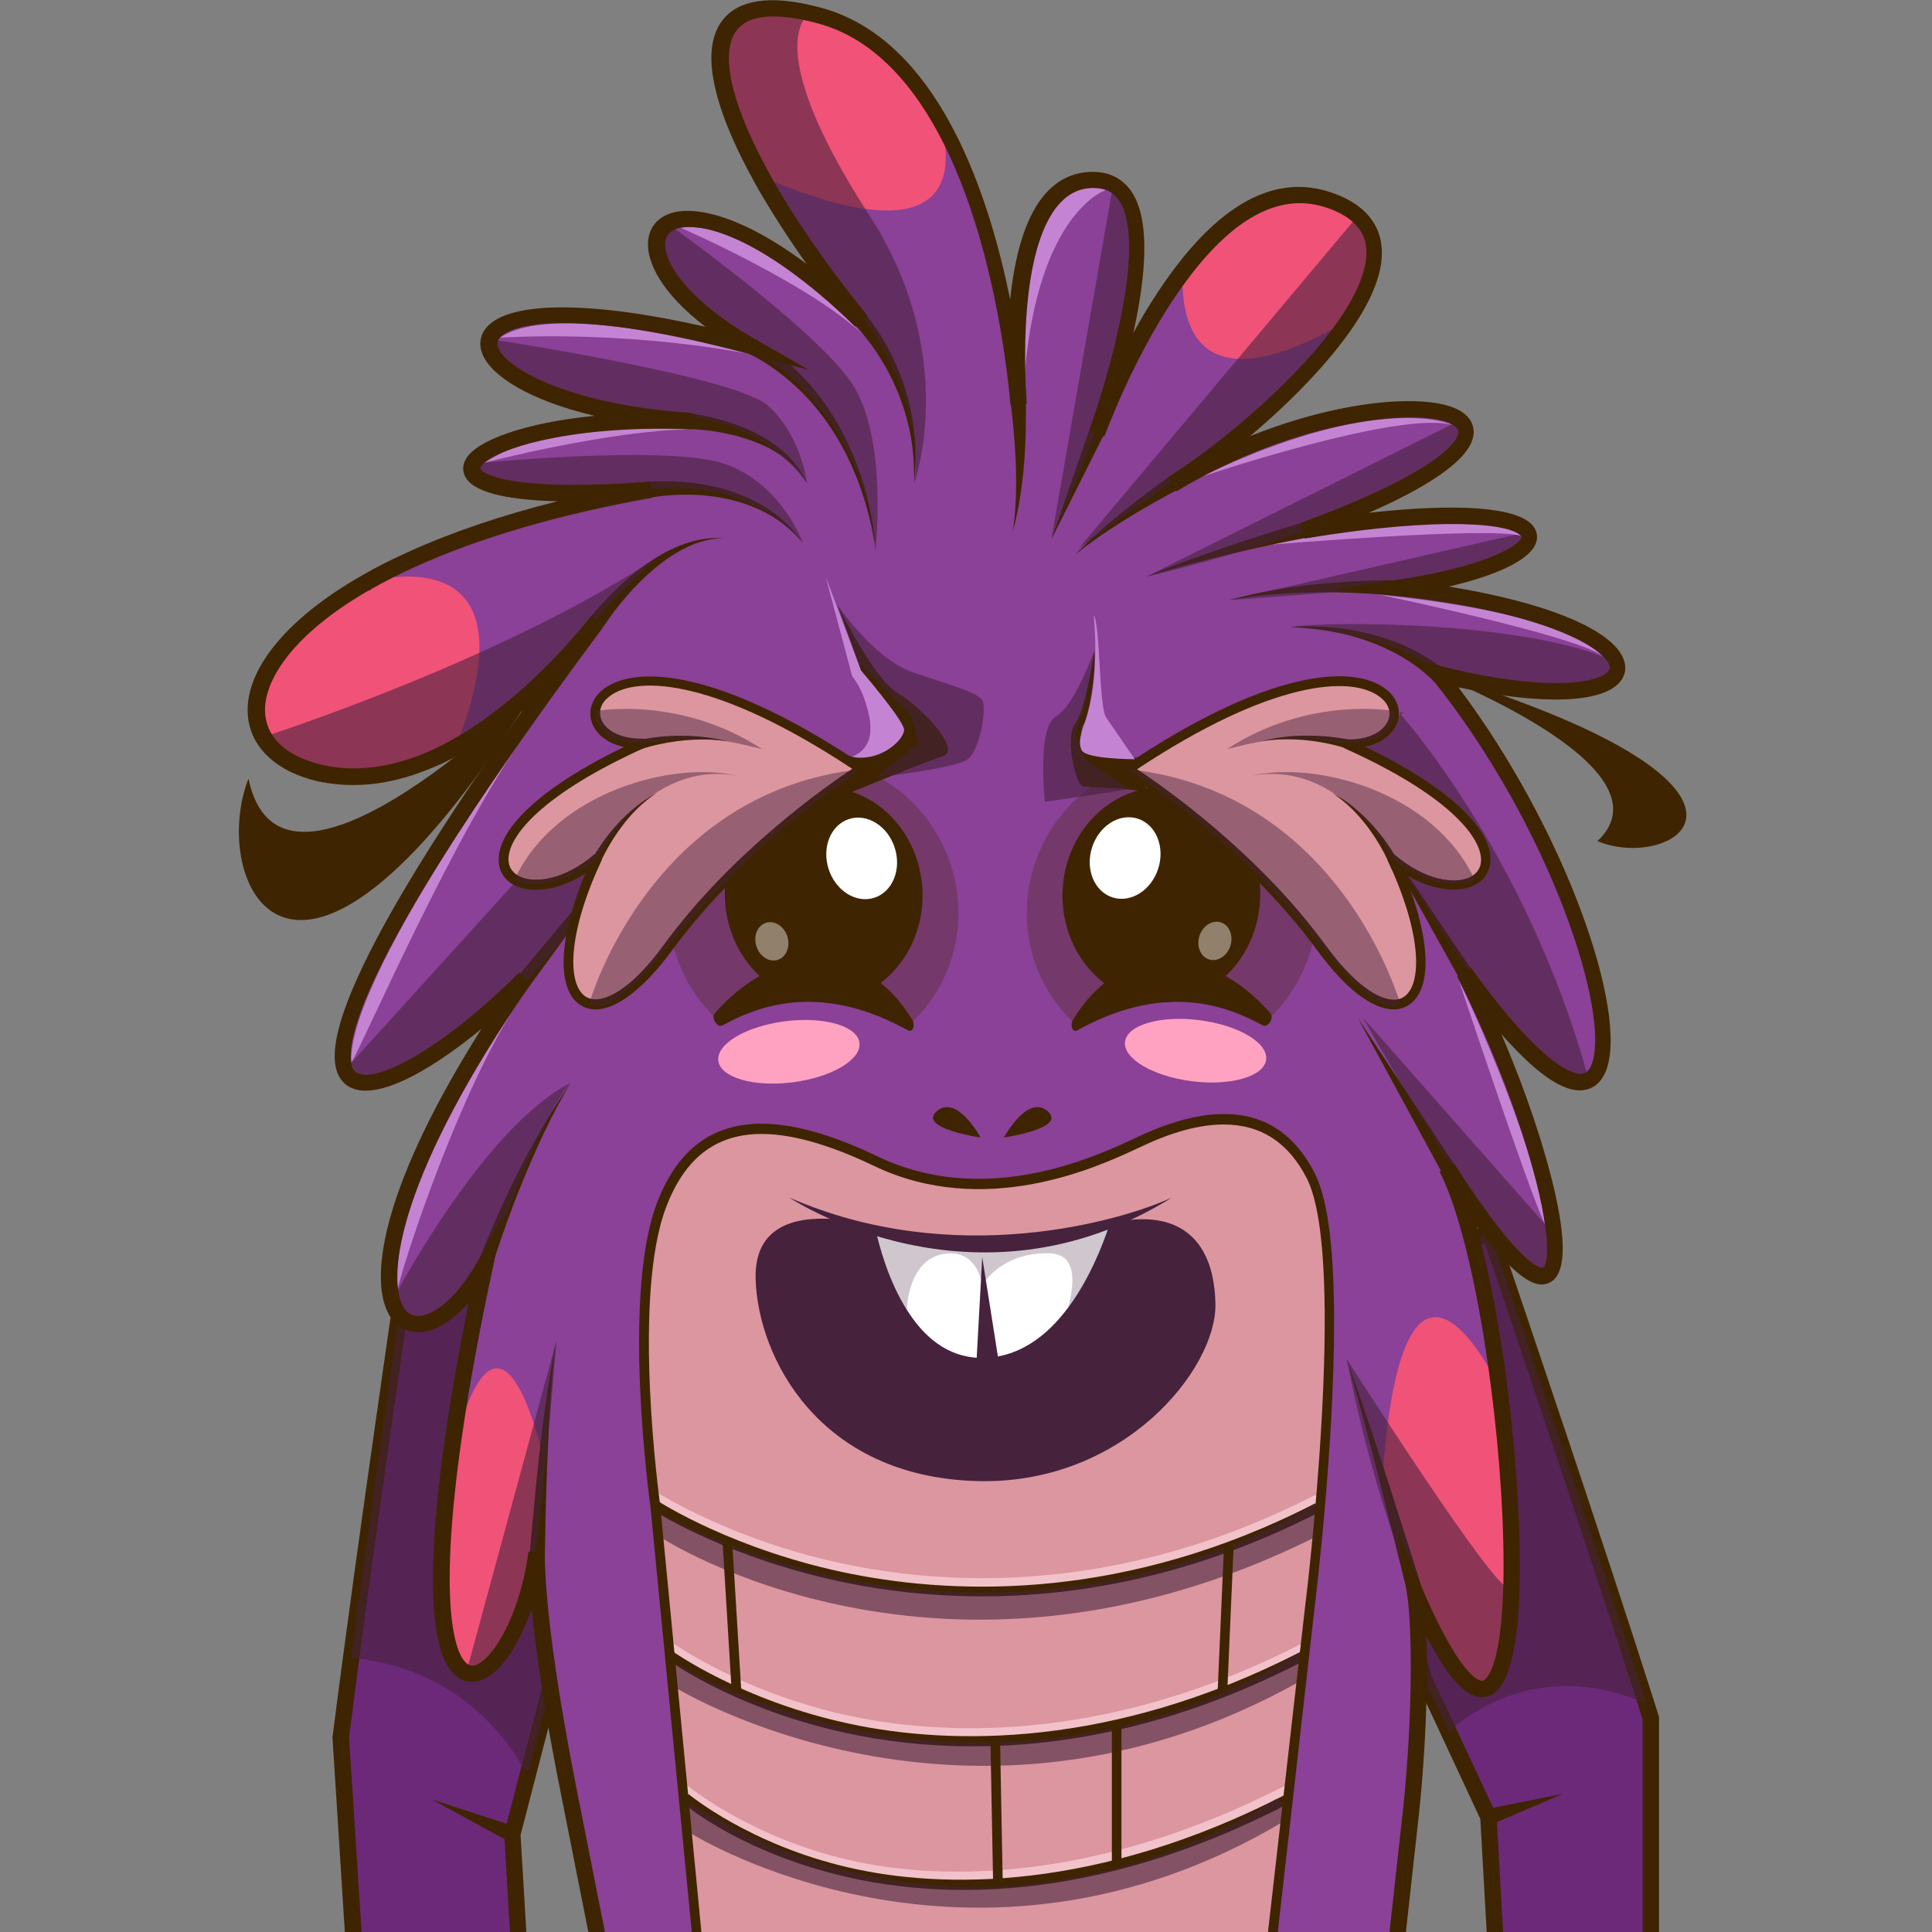 <?xml version="1.0" encoding="utf-8"?>
<!-- Generator: Adobe Illustrator 26.1.0, SVG Export Plug-In . SVG Version: 6.00 Build 0)  -->
<svg version="1.1" id="Слой_1" xmlns="http://www.w3.org/2000/svg" xmlns:xlink="http://www.w3.org/1999/xlink" x="0px" y="0px"
	 viewBox="0 0 1024 1024" style="enable-background:new 0 0 1024 1024;" xml:space="preserve">
<rect x="0" y="0" width="1024" height="1024" fill="#808080" stroke="none"/>
<style type="text/css">
	.st0{fill:#6C297A;}
	.st1{fill:#3F2401;}
	.st2{opacity:0.58;fill:#46223C;}
	.st3{fill:#8A4197;}
	.st4{fill:#F15278;}
	.st5{opacity:0.29;fill:#3F2401;}
	.st6{fill:#FFFFFF;}
	.st7{opacity:0.42;fill:#FFFFFF;}
	.st8{fill:#FFA2C1;}
	.st9{fill:#DC96A0;}
	.st10{fill:#46223C;}
	.st11{fill:#F2C2CB;}
	.st12{opacity:0.45;fill:#46223C;}
	.st13{opacity:0.25;fill:#46223C;}
	.st14{fill:#C584D3;}
</style>
<g>
	<path class="st0" d="M274.6,1024.5l-3.1-52.3l8.7-33.6l8.7-33.4l2.7-10.3l2.7-10.5l0.4-1.5L308,681.8l-49-23.9h-41.7
		c0,0-1.8,12.4-4.7,32.5c-0.3,2.2-0.6,4.4-1,6.8c-0.3,1.7-0.5,3.4-0.8,5.2c-6.5,44.9-16.6,116-24.7,176.4c-2,14.9-3.8,29.1-5.5,42.1
		l6.6,103.7H274.6z"/>
	<path class="st0" d="M752,879.2l2.6,10.4l1.5,3.3l11.7,25.1l21,45.1l3.4,61.4H875V910.6c-0.8-2.6-1.6-5.2-2.5-7.9
		c-25.8-81-68.4-206.9-79.7-240.2c-1.8-5.4-2.8-8.3-2.8-8.3l-3.4,0.6l-2.4,0.4l-4.2,0.8l-4.1,0.8l-26.9,4.9l-43.9,32.4l42.1,166.1
		L752,879.2z"/>
	<path class="st1" d="M191.7,1024.5L185,920.9c1.7-13.1,3.5-27.1,5.4-41.7c7.8-58.7,17.7-128.3,24.7-176.4c0.2-1.8,0.5-3.5,0.7-5.2
		c0.3-2.3,0.6-4.6,1-6.7c2-13.6,3.4-23.7,4.2-28.8h37l45.5,22.2l-13.1,197.9l-23.2,89.5l3.1,52.8h8.7l-3.1-51.9l17.2-66.3l5.8-22.2
		l13.7-204.9L260,653.5h-46.5l-0.5,3.7c0,0-1.8,12.4-4.7,32.5c-0.3,2.2-0.7,4.4-1,6.8c-0.3,1.7-0.5,3.5-0.8,5.2
		c-6.9,48.1-16.9,117.7-24.7,176.4c-2,14.7-3.8,28.9-5.5,42.1l-0.1,0.4l6.6,103.9H191.7z"/>
	<path class="st1" d="M784.6,964.1l3.4,60.4h8.7l-3.5-62.5l-21.4-45.8l-13.1-28L710,695.9l40.7-30.1l36.3-6.7c0.4,1.3,1,2.9,1.6,4.8
		c8.7,25.5,53.2,156.9,79.7,240.1l2.3,7.2v113.3h8.7V909.9l-2.7-8.5c-26.5-83.3-71.1-214.8-79.8-240.3c-1.8-5.4-2.8-8.3-2.8-8.3
		l-1.2-3.5l-45.7,8.4l-47,34.7l50.3,198.3L784.6,964.1z"/>
	<path class="st2" d="M872.5,902.7c-1.7-0.5-3.3-1.1-5.1-1.8c-52.3-20.3-88.9,7.3-99.6,17.1l-11.7-25.1l-1.5-3.3l-2.6-10.4l-4.8-19
		l-42.1-166.1l43.9-32.4l26.9-4.9l4.1-0.8l4.2-0.8l2.4-0.4l3.4-0.6c0,0,1,3,2.8,8.3C804.1,695.8,846.7,821.7,872.5,902.7z"/>
	<path class="st2" d="M308,681.8L294.7,883l-0.4,1.5l-2.7,10.5l-2.7,10.3l-8.7,33.4l-2.5-0.7c0,0-25.5-53.7-91.6-59.2
		c8-60.3,18.2-131.5,24.7-176.4c0.2-1.8,0.5-3.5,0.8-5.2c0.3-2.3,0.6-4.6,1-6.8c2.9-20.1,4.7-32.5,4.7-32.5H259L308,681.8z"/>
	<path class="st3" d="M213.7,407.8c6.2-1.8,12.3-4.1,18.2-6.9c0,0,0,0,0.1,0c47.1-22,83.1-70.1,84.3-71.2
		C93.4,629,196,600.7,278.2,518.5c-121.8,175.1-60.9,222.2-21.3,152.2c-7.5,35-12.9,64.9-16.5,90.3c-22.9,158,20.3,142.5,38,88.2
		c2.6-8.1,4.7-17,5.9-26.3c0.4,31.9,7.8,79.6,16.9,125.5h0l15,76h424.6l6.3-56.6c5.9-50.5,6.2-102.5,3.1-123.7
		c6.8,15.6,12.8,27.1,18.1,35.3c36.1,55.7,38.9-48.9,26.5-144.7c-6.2-48-16.2-93.7-27.8-115.9c86.8,135.5,62.4,1.5,9.1-103.5
		c109.6,152.2,89.8-28.9-13.7-158.3c127.9,32,132.4-28.9-21.3-45.7c102-15.2,97.4-54.8-50.2-30.5c177.1-64.5,44.9-93.6-69.8-24.3
		c29.5-18.7,71.7-54.3,93.4-86.8c18.5-27.7,22-53.1-9.9-64c-29.9-10.2-56.6,10.5-77.5,38c-24.3,31.9-41,73.1-45.8,85.9
		c8-22.7,45-134.5-1.5-134.5c-46,0-41.5,97.4-39.9,118.9c-1.5-16.9-8.5-83.2-34.2-136.7c-2.5-5.1-5.1-10.2-7.9-15
		c-15-25.8-35.2-46.6-62.3-54.1c-48.7-13.5-61.7,7.9-48.6,47.7c3.7,11.2,9.4,23.8,17,37.5v0c12.7,22.9,30.6,49,52.6,76.3
		C352.8,69.4,305,130.1,397.8,183.4c-187.2-50.2-171.4,30.7-31.4,39.8c-124.8-4.6-173.7,48.6-21.5,36.4
		c-53.3,9.5-95.2,22.6-127.2,37.1c0,0,0,0,0,0c-8.5,3.9-16.4,7.9-23.5,12c0,0,0,0,0,0h0c-72.8,41.5-72.9,89.6-24.9,100.9
		C184.4,413.1,199.4,412,213.7,407.8z"/>
	<path class="st4" d="M768.1,879.6c-10-22.1-21.9-52.4-35.5-94c9.6-145.1,52-70.5,62-50.6C807,830.7,804.2,935.3,768.1,879.6z"/>
	<path class="st4" d="M287.5,770.3c-3.3,30.1-6.4,56.7-9.2,79c-17.7,54.2-60.9,69.8-38-88.2l4-6C244.3,755,263.7,678.8,287.5,770.3z
		"/>
	<path class="st4" d="M243.9,389.9c-3.4,4.3-7.5,7.9-11.9,11c0,0-0.1,0-0.1,0c-5.9,2.7-12,5.1-18.2,6.9c-14.3,4.1-29.3,5.3-44.3,1.7
		c-48-11.3-47.9-59.4,24.9-100.9h0c0,0,0,0,0,0C196.1,308.1,283.3,282.4,243.9,389.9z"/>
	<path class="st4" d="M403.7,93.6L403.7,93.6c-7.6-13.8-13.3-26.4-17-37.5c-13.1-39.8-0.1-61.2,48.6-47.7
		c27.1,7.5,47.3,28.3,62.3,54.1C501.5,73.9,521.4,143.9,403.7,93.6z"/>
	<path class="st4" d="M714.3,170c-77.5,45-88.7,5.3-87.5-26c21-27.5,47.7-48.2,77.5-38C736.3,116.8,732.8,142.3,714.3,170z"/>
	<path class="st1" d="M312.7,327.3c16.7-19.9,42.9-44,70.6-42c-10.5,0.1-20.2,4.4-28.7,10.2c-13.9,9.6-25.6,22.9-34.9,36.8
		C319.7,332.2,312.7,327.3,312.7,327.3L312.7,327.3z"/>
	<path class="st1" d="M341.7,255.5c30.5-2.5,65.7,5.5,83.7,32.1c-4.9-5.9-10.8-10.9-17.3-14.6c-19.5-11.1-43.3-12.8-65-9
		C343.1,264,341.7,255.5,341.7,255.5L341.7,255.5z"/>
	<path class="st1" d="M364.1,218.7c24.3,3.6,53.1,13.5,63.7,37.6c-6.1-10.9-17-18.2-28.5-22.4c-11.3-4.2-23.7-6.3-35.7-6.6
		C363.7,227.2,364.1,218.7,364.1,218.7L364.1,218.7z"/>
	<path class="st1" d="M393.2,176.6c44.1,20.3,67.7,69.1,71.1,115.7c-4.9-34-19.3-67.7-45.7-90.3c-8.4-7.2-17.9-13.5-28.3-17.4
		C390.4,184.6,393.2,176.6,393.2,176.6L393.2,176.6z"/>
	<path class="st1" d="M455.9,163c20.5,23.7,31.4,55.9,29.1,87.1c0,0-0.5,6.1-0.5,6.1c0.1-6-0.1-12.4-0.8-18.4
		c-2.4-20-10.3-39.3-22.2-55.5c-3.5-4.6-7.3-9.4-11.5-13.3L455.9,163L455.9,163z"/>
	<path class="st1" d="M543.7,209.5c0.4,24.3-0.6,48.8-6.9,72.3c1.8-11.9,2-23.9,1.6-35.9c-0.5-11.9-1.5-23.9-3.2-35.6
		C535.2,210.4,543.7,209.5,543.7,209.5L543.7,209.5z"/>
	<polygon class="st1" points="586.2,228.1 557.4,285.6 578.4,224.8 586.2,228.1 	"/>
	<path class="st1" d="M626.3,258.4c-19.6,10.3-38.9,21.7-56.4,35.4c7.9-8,16.3-15.4,25-22.4c8.8-7.1,17.7-13.8,27-20.3
		C621.9,251,626.3,258.4,626.3,258.4L626.3,258.4z"/>
	<path class="st1" d="M696.5,284c-29.8,6-59.7,12.6-88.8,21.6c14.1-5.9,28.5-11.1,43-16c14.5-4.9,29.1-9.5,43.8-13.9L696.5,284
		L696.5,284z"/>
	<path class="st1" d="M743.6,316.2c-30.5-3.2-61.7-3.4-92.1,1.8c7.5-2,15.1-3.7,22.7-5.1c23.1-4,46.5-5.6,70-5.3
		C744.3,307.7,743.6,316.2,743.6,316.2L743.6,316.2z"/>
	<path class="st1" d="M761.5,362.7c-14.6-15.5-35.3-24.2-55.9-28.1c-7-1.4-14.5-1.9-21.7-2.3c6.2-0.3,13-0.4,19.2,0
		c1.7,0.2,6.5,0.6,8.2,0.8c18.5,2.5,36.8,8.8,51.9,20.1c1.6,1.3,3,2.4,4.6,3.9C767.8,357,761.5,362.7,761.5,362.7L761.5,362.7z"/>
	<path class="st1" d="M269.7,523.2c27.7-33.1,55.1-66.5,84.3-98.2c-27,33.6-52.1,68.7-77.6,103.4
		C276.4,528.4,269.7,523.2,269.7,523.2L269.7,523.2z"/>
	<polygon class="st1" points="776.3,523.7 728.1,437 783.6,519.3 776.3,523.7 	"/>
	<path class="st1" d="M249.1,680.3c13.9-37.2,30.8-73.5,53.3-106.3c-5,8.5-9.7,17.2-13.9,26.1c-8.5,17.8-15.8,36.1-22.3,54.7
		c-3.2,9.3-6.3,18.7-8.9,28L249.1,680.3L249.1,680.3z"/>
	<polygon class="st1" points="768.1,628.6 719.7,539.6 775.4,624.2 768.1,628.6 	"/>
	<path class="st1" d="M280.2,829.4c3.7-39.7,6.7-79.6,14.7-118.7c-1.5,9.8-2.3,19.8-3,29.7c-2,29.7-2.8,59.6-3.2,89.4
		C288.7,829.8,280.2,829.4,280.2,829.4L280.2,829.4z"/>
	<path class="st1" d="M747.6,850.8c-10.7-42.9-21.5-88-33.8-130.5c14.9,41.7,28.6,86,42,128.2C755.9,848.5,747.6,850.8,747.6,850.8
		L747.6,850.8z"/>
	<g>
		<path class="st5" d="M548.2,458.7c-9.8,30.6-0.9,62.5,20.1,82.5c1.4,1.3,2.9,2.6,4.4,3.9c46.8-25.2,79.5-10.8,96.2-1.8
			c1.7-1.5,3.4-3,5-4.6c9-9,16.1-20.3,20.3-33.4c13.5-42.1-8.3-86.6-48.7-99.5C605.3,393,561.7,416.6,548.2,458.7z"/>
		<g>
			
				<ellipse transform="matrix(4.275100e-02 -0.999 0.999 4.275100e-02 115.503 1069.016)" class="st1" cx="615.6" cy="474.2" rx="57" ry="52.4"/>
			<path class="st1" d="M571.1,546c0.6-0.3,1.1-0.6,1.7-0.9c46.8-25.2,79.5-10.8,96.2-1.8c0.1,0.1,0.3,0.2,0.4,0.2
				c2.1,1.2,4.8-2.2,4.6-4.8c-0.1-0.6-0.3-1.2-0.7-1.7c-32-36.9-78.8-39.1-104.5,3.4c-0.2,0.2-0.3,0.5-0.4,0.7
				C567.1,544.2,568.7,547.4,571.1,546z"/>
			
				<ellipse transform="matrix(0.305 -0.953 0.953 0.305 -18.924 883.924)" class="st6" cx="595.9" cy="454.9" rx="21.9" ry="18.4"/>
			
				<ellipse transform="matrix(0.305 -0.953 0.953 0.305 -27.667 959.723)" class="st7" cx="643.4" cy="498.8" rx="10.3" ry="8.6"/>
		</g>
		
			<ellipse transform="matrix(0.127 -0.992 0.992 0.127 0.452 1114.85)" class="st8" cx="633.8" cy="557.2" rx="16.3" ry="37.7"/>
	</g>
	<g>
		<path class="st5" d="M504,458.7c9.8,30.6,0.9,62.5-20.1,82.5c-1.4,1.3-2.9,2.6-4.4,3.9c-46.8-25.2-79.5-10.8-96.2-1.8
			c-1.7-1.5-3.4-3-5-4.6c-9-9-16.1-20.3-20.3-33.4c-13.5-42.1,8.3-86.6,48.7-99.5C446.9,393,490.5,416.6,504,458.7z"/>
		<g>
			
				<ellipse transform="matrix(0.999 -4.275100e-02 4.275100e-02 0.999 -19.875 19.097)" class="st1" cx="436.6" cy="474.2" rx="52.4" ry="57"/>
			<path class="st1" d="M481.1,546c-0.6-0.3-1.1-0.6-1.7-0.9c-46.8-25.2-79.5-10.8-96.2-1.8c-0.1,0.1-0.3,0.2-0.4,0.2
				c-2.1,1.2-4.8-2.2-4.6-4.8c0.1-0.6,0.3-1.2,0.7-1.7c32-36.9,78.8-39.1,104.5,3.4c0.2,0.2,0.3,0.5,0.4,0.7
				C485.1,544.2,483.5,547.4,481.1,546z"/>
			
				<ellipse transform="matrix(0.953 -0.305 0.305 0.953 -116.896 160.616)" class="st6" cx="456.3" cy="454.9" rx="18.4" ry="21.9"/>
			
				<ellipse transform="matrix(0.953 -0.305 0.305 0.953 -132.525 148.22)" class="st7" cx="408.7" cy="498.8" rx="8.6" ry="10.3"/>
		</g>
		
			<ellipse transform="matrix(0.992 -0.127 0.127 0.992 -67.588 57.849)" class="st8" cx="418.3" cy="557.2" rx="37.7" ry="16.3"/>
	</g>
	<path class="st9" d="M347.5,799l21.8,225.5h305.3l19.7-173.1c0,0,22.8-183.7,0.6-227.9c-22.2-44.1-65.2-30.3-90.5-18.4
		c-1.2,0.6-2.6,1.2-4.1,1.9c-24.6,11.4-80.9,35-136.1,8.5c-7.6-3.7-14.9-6.7-21.8-9.2c-46.2-16.7-76.6-7.1-91.7,32.5
		c-18.6,48.9-3.8,155.9-3.2,160.1C347.5,799,347.5,799,347.5,799z"/>
	<path class="st10" d="M644.2,691.5c0.4,34.1-48.6,95.7-126.5,93.5c-83.8-2.4-115.9-65.6-117.2-106.9c-1.2-39.5,41.4-33.7,63-28.4
		c1,0.2,1.9,0.5,2.8,0.7c11.8,2.9,56.8,18.5,114.5,0c2.6-0.8,5.1-1.5,7.5-2C627.1,639.3,643.8,659.4,644.2,691.5z"/>
	<path class="st6" d="M588.3,648.3c-4.1,12.5-11.3,30.2-22.2,44.8c-11.3,15.2-26.7,27-46.7,26.6c-17.5-0.4-30-11.5-38.7-25.4
		c-9.6-15.1-14.7-33.5-17.1-44.7c1,0.2,1.9,0.5,2.8,0.7c11.8,2.9,56.8,18.5,114.5,0C583.4,649.6,585.9,648.9,588.3,648.3z"/>
	<path class="st11" d="M520.5,841.6c-26.8,0-50.6-2.9-70.5-6.9c-62.7-12.5-102.1-37.7-102.5-37.9l0.6-5.9
		c0.4,0.2,41.3,26.6,103.2,38.8c57,11.3,146,14,245.9-37.4l2.3,4.6C633,831,571.4,841.6,520.5,841.6z"/>
	<path class="st1" d="M520.5,846.1c-26.8,0-50.6-2.9-70.5-6.9c-62.7-12.5-102.1-37.7-102.5-37.9l1.7-5.4c0.4,0.2,40.2,26,102,38.3
		c57,11.3,146,14,245.9-37.4l2.3,4.6C633,835.5,571.4,846.1,520.5,846.1z"/>
	<path class="st11" d="M515.7,921.4c-25.5,0-47.8-2.9-66.4-6.9c-58.4-12.5-93.4-37.7-93.8-38v-6.4c0.3,0.2,37.6,27.2,95.1,39.4
		c53,11.3,139.3,13,239.2-38.3l0.2,5.5C623.6,910.8,564.1,921.4,515.7,921.4z"/>
	<path class="st1" d="M515.7,925.6c-25.5,0-47.8-2.9-66.4-6.9c-58.4-12.5-93.4-37.7-93.8-38l0.8-5.6c0.3,0.2,36.9,26.4,94.3,38.6
		c53,11.3,138.8,13.1,238.7-38.2l0.6,5.4C623.6,915.1,564.1,925.6,515.7,925.6z"/>
	<path class="st11" d="M511,997.7c-24.2,0-45.1-2.9-62.3-6.9c-54.3-12.5-84.1-37-85.3-38.1l0.3-6.8c0.3,0.2,33.3,27.8,86.5,40
		c49.1,11.3,131.6,11.6,231.4-39.7l-0.7,6.9C614.4,987.1,556.8,997.7,511,997.7z"/>
	<path class="st1" d="M511,1001.7c-24.2,0-45.1-2.9-62.3-6.9c-54.3-12.5-84.1-37-85.3-38.1l1.4-5.9c0.3,0.2,32.2,26.9,85.4,39.1
		c49.1,11.3,131.3,12.6,231.1-38.7l-0.4,5.8C614.4,991.1,556.8,1001.7,511,1001.7z"/>
	<path class="st2" d="M350.5,815c0,0,149.2,97.8,346,0c0.5-18.1,0.5-18.1,0.5-18.1S542.3,900,347.5,801.3
		C351.9,804,350.5,815,350.5,815z"/>
	<path class="st2" d="M358.4,894.7c0,0,154.5,94.9,329.9-3.2c3.1-16.2-0.6-15.1-0.6-15.1s-147.4,103.2-332.1,4.3
		C358.5,888.5,358.4,894.7,358.4,894.7z"/>
	<path class="st2" d="M366.8,972.1c0,0,148.3,92.4,314.4-7.2c0.1-12.5-5.3-11.2-5.3-11.2s-148.8,104.3-313.6,0
		C365.7,965.1,366.8,972.1,366.8,972.1z"/>
	<path class="st1" d="M366.7,1024.5h5.1L350,798.7l0-0.3c-0.6-4.5-15.2-110.7,3.1-158.7c14.4-37.7,42.5-47.5,88.5-30.9
		c6.8,2.4,14,5.5,21.5,9.1c58.8,28.2,118.5,0.6,138.2-8.5c1.5-0.7,2.8-1.3,4.1-1.9c16.3-7.7,30.7-11.5,43.2-11.5
		c19.7,0,34.4,9.6,44.1,28.7c21.6,42.8-0.6,224.4-0.9,226.2L672,1024.5h5.2l19.6-172.8c0.6-5,10.3-84.6,10.3-150.7
		c0-33.7-2.5-63.8-10.1-78.8c-17.2-34.2-48.8-40.8-93.8-19.7c-1.2,0.6-2.6,1.2-4.1,1.9c-19.1,8.8-77.3,35.8-134,8.5
		c-7.7-3.7-15.1-6.8-22-9.3c-48.4-17.5-79.5-6.4-94.9,34c-18.6,49-4.2,155.4-3.4,161.5L366.7,1024.5z"/>
	<path class="st1" d="M285.6,362.3c0,0-136.1,135.8-153.9,50.4C110.4,466.7,154.9,572.6,285.6,362.3z"/>
	<path class="st1" d="M755.8,355.3c0,0,133.2,50.6,90.9,90.5C887,462.9,962.1,417.5,755.8,355.3z"/>
	
		<rect x="385.5" y="818.3" transform="matrix(0.998 -6.089610e-02 6.089610e-02 0.998 -51.518 25.225)" class="st1" width="5.1" height="79.1"/>
	
		<rect x="525.6" y="923.5" transform="matrix(1 -1.876907e-02 1.876907e-02 1 -17.957 10.083)" class="st1" width="5.1" height="76.3"/>
	<rect x="589.3" y="915.4" class="st1" width="5.1" height="72.5"/>
	
		<rect x="610.6" y="855.8" transform="matrix(4.362087e-02 -0.999 0.999 4.362087e-02 -236.232 1469.88)" class="st1" width="78" height="5.1"/>
	<path class="st1" d="M443.8,320.5c0,0,10.3,28.1,12.5,34.8c2.2,6.7,21.4,26,22.8,31.1c1.3,5.1-17.9,19.1-29.1,14.1
		c7.7,5.1-10.9,24.4-10.9,24.4s50.1-20.8,60.6-24.1c10.5-3.3-11.7-26.3-24.2-33.7C463,359.8,443.8,320.5,443.8,320.5z"/>
	<path class="st1" d="M580,344.9c0,0-4.6,31.3-10.2,38.7c-5.6,7.4,0.4,31.6,3.8,33c3.3,1.4,30.8,0,39,5.7
		c-17.1-14.5-9.9-20.7-9.9-20.7s-23.4-0.1-26.9-2.2c-3.5-2.1-3.5-12.7-1.4-15.5C576.5,381.1,581.1,357.9,580,344.9z"/>
	<path class="st2" d="M141.6,389.9c0,0,126.9-40.7,209.2-96.2c-29,23.4-78.2,86.2-78.2,86.2S180.6,445.3,141.6,389.9z"/>
	<path class="st2" d="M250.9,245.7c0,0,102.2-10.2,132.7,0c30.5,10.2,41.9,41.9,41.9,41.9S400.1,255,349.2,259
		C298.3,263,256.4,265.4,250.9,245.7z"/>
	<path class="st2" d="M260,179.8c0,0,129.8,19.5,147.3,35.4c17.5,15.9,20.5,41,20.5,41s-17.9-27.9-56.7-34.6S262.4,212.5,260,179.8z
		"/>
	<path class="st2" d="M354,118.6c0,0,78.6,56,97.6,84.7s12.5,87.3,12.5,87.3s-3-68.2-63.9-104.4C361.6,157.6,339.2,138.3,354,118.6z
		"/>
	<path class="st2" d="M430.4,5.9c0,0-30.7,13.5,29.9,107.5c49,74.8,24.2,142.9,24.2,142.9s10.3-46.6-38.9-102.7
		C413,117.3,368.2,40.4,390.4,9.8C404.6-6.9,430.4,5.9,430.4,5.9z"/>
	<path class="st2" d="M590,97.8l-32.7,187.7C557.4,285.6,629.8,132.1,590,97.8z"/>
	<path class="st2" d="M719.7,114.4L571.8,290.6c0,0,78.7-55.1,108.4-81.1S742,145.8,719.7,114.4z"/>
	<path class="st2" d="M772.8,223.3l-165.1,82.3C607.7,305.6,790.6,263.6,772.8,223.3z"/>
	<path class="st2" d="M651.6,318l158.2-36.1c0,0,6.1,15.4-53.9,26.8C713.6,314.1,651.6,318,651.6,318z"/>
	<path class="st2" d="M683.8,332.2c0,0,56,3.4,74.8,22.6c46.1,10.8,87.8,21.3,98.6-3.3C820.3,332.1,722.6,328.1,683.8,332.2z"/>
	<path class="st2" d="M741.5,377.6c0,0,67.4,74.5,100,192.7c-10.2,2.8-41.9-15.2-99.2-111.7c-29.7-50.7-28.2-66.9-28.2-66.9l30.2-14
		"/>
	<g>
		<path class="st9" d="M598,407.7c0,0,60.6,37.4,102.5,94.7c41.9,57.4,72.2,27.1,37.4-47.4c44.5,37.7,94.7-7.4-23.8-60.9
			C765.6,394.8,741.8,311.1,598,407.7z"/>
		<path class="st1" d="M738.6,535c-11.1,0-25.5-10.9-40.2-31c-41.1-56.3-101.2-93.7-101.8-94.1c-0.7-0.5-1.2-1.3-1.2-2.1
			c0-0.9,0.4-1.7,1.1-2.2c74.9-50.4,120.4-53.9,138-40.4c6,4.6,8.3,11.3,6.1,17.6c-1.8,5.3-7.2,10.9-17,13
			c41.7,20.1,66.3,42.1,66.4,59.6c0,6.2-3.2,11.3-9,14c-8.2,3.8-22.2,2.9-36.9-6.5c14.4,34.6,15.4,62.1,2.1,70
			C744,534.3,741.4,535,738.6,535z M602.7,407.7c13.3,8.8,63.8,43.8,99.9,93.3c19.5,26.7,34.3,31.6,41.1,27.6
			c10-5.9,10.5-32.7-8.1-72.3c-0.5-1.1-0.2-2.4,0.8-3.1c1-0.7,2.3-0.7,3.2,0.1c15.7,13.3,31.4,15.4,39.3,11.7c2.8-1.3,6.1-4,6.1-9.3
			c-0.1-12.8-19-35.1-72-58.9c-1.1-0.5-1.7-1.7-1.4-2.9c0.3-1.2,1.3-2,2.5-2c0,0,0,0,0,0c13.4,0.2,20.1-5.5,21.8-10.5
			c1.5-4.2-0.1-8.6-4.4-11.9C716.3,357.6,673.5,360.8,602.7,407.7z"/>
		<path class="st1" d="M737.6,460.6c-4.9-11.8-12.1-23-21.2-32c-3.1-3.1-6.5-5.7-10.1-8.2c3.8,2.1,7.6,4.4,11,7.3
			c10.4,8.5,18.7,19.1,25,30.9C743.8,461.8,738.9,463.9,737.6,460.6L737.6,460.6z"/>
		<path class="st1" d="M715.9,397.4c-14.9-5-31.3-6.8-46.9-4.7c7.8-1.9,15.9-2.9,24-2.8c8.3,0,16.3,0.8,24.4,2.6
			c1.4,0.3,2.2,1.7,1.9,3.1C718.9,397.2,717.3,398,715.9,397.4L715.9,397.4z"/>
		<path class="st12" d="M738.9,376.9c0,0-44.6-8.5-88.5,20.1c12-2.6,29-8.8,62.2-3.1C722.6,393.4,738.2,392.9,738.9,376.9z"/>
		<path class="st12" d="M737.9,455.1c0,0-26.6-52.7-74.3-43.9c33.3-8.1,96.3,8.2,118,55C775,471,753.1,468.6,737.9,455.1z"/>
		<path class="st12" d="M742.1,531.9c0,0-31.5-112.1-144-124.2c23.7,16.6,60.9,42.9,99.8,91.1C714.7,519.1,733.8,539.3,742.1,531.9z
			"/>
	</g>
	<path class="st2" d="M722.6,539.6l101,114.6c0,0,3.7,46.3-27.6,3.7C764.7,615.3,722.6,539.6,722.6,539.6z"/>
	<path class="st2" d="M186.2,563.3l105.8-116.6l46.9-7.8l-27,43.4l-49.4,57.1C262.5,539.3,193.3,590.4,186.2,563.3z"/>
	<g>
		<path class="st9" d="M456.3,407.7c0,0-60.6,37.4-102.5,94.7s-72.2,27.1-37.4-47.4c-44.5,37.7-94.7-7.4,23.8-60.9
			C288.7,394.8,312.6,311.1,456.3,407.7z"/>
		<path class="st1" d="M315.7,535c-2.8,0-5.3-0.7-7.6-2c-13.3-7.9-12.3-35.5,2.1-70c-14.7,9.4-28.7,10.4-36.9,6.5
			c-5.8-2.7-9.1-7.8-9-14c0.1-17.5,24.8-39.5,66.4-59.6c-9.8-2.1-15.2-7.7-17-13c-2.2-6.3,0.2-13,6.1-17.6c17.6-13.5,63-10,138,40.4
			c0.7,0.5,1.1,1.3,1.1,2.2c0,0.9-0.5,1.7-1.2,2.1c-0.6,0.4-60.7,37.8-101.8,94.1C341.2,524,326.8,535,315.7,535z M316.4,452.5
			c0.5,0,1.1,0.2,1.6,0.5c1,0.7,1.3,2,0.8,3.1c-18.5,39.7-18.1,66.4-8.1,72.3c6.7,4,21.6-0.8,41.1-27.6
			c36.1-49.4,86.6-84.5,99.9-93.3c-70.8-46.9-113.6-50.1-128.7-38.4c-4.3,3.3-5.9,7.6-4.4,11.9c1.7,4.9,8.4,10.6,21.8,10.5
			c1.1-0.1,2.3,0.8,2.5,2c0.3,1.2-0.3,2.4-1.4,2.9c-52.9,23.9-71.9,46.1-72,58.9c0,5.4,3.3,8,6.1,9.3c7.9,3.7,23.6,1.7,39.3-11.7
			C315.2,452.7,315.8,452.5,316.4,452.5z"/>
		<path class="st1" d="M312,458.5c8.4-15.6,20.3-29.7,36-38.2c-7.2,4.8-13.5,11-18.6,18c-5.1,6.8-9.5,14.5-12.7,22.3
			C315.3,463.9,310.5,461.7,312,458.5L312,458.5z"/>
		<path class="st1" d="M336.9,392.6c16-3.6,32.6-3.6,48.5,0.2c-11.9-1.6-24-0.9-35.6,1.6c-3.9,0.8-7.8,1.9-11.4,3.1
			C335,398.6,333.5,393.5,336.9,392.6L336.9,392.6z"/>
		<path class="st12" d="M315.4,376.9c0,0,44.6-8.5,88.5,20.1c-12-2.6-29-8.8-62.2-3.1C331.7,393.4,316.1,392.9,315.4,376.9z"/>
		<path class="st12" d="M316.4,455.1c0,0,26.6-52.7,74.3-43.9c-33.3-8.1-96.3,8.2-118,55C279.3,471,301.2,468.6,316.4,455.1z"/>
		<path class="st12" d="M312.3,531.9c0,0,31.5-112.1,144-124.2c-23.7,16.6-60.9,42.9-99.8,91.1C339.7,519.1,320.5,539.3,312.3,531.9
			z"/>
	</g>
	<path class="st2" d="M206.1,692.7c0,0,48.4-94.2,96.2-118.7c-17,19.2-48.4,107.8-48.1,107.9C254.5,682,220.8,716.8,206.1,692.7z"/>
	<path class="st2" d="M294.9,710.7l-47.8,175.9c0,0,27.8,1.5,35.3-53.4C289.9,778.4,294.9,710.7,294.9,710.7z"/>
	<path class="st2" d="M713.8,720.3c0,0,80.5,126.4,86.1,121.1c-0.6,36.4-7.6,88.6-39.3,26.4C729.5,806.7,713.8,720.3,713.8,720.3z"
		/>
	<path class="st2" d="M443.8,320.5c0,0,19,28.7,40.5,36s33.7,10.5,36.3,14.7c2.6,4.3-1.3,26.2-7.5,31.1s-48.8,9.8-48.8,9.8
		l22.5-18.4l-4.2-14.8l-27.8-27.9L443.8,320.5z"/>
	<path class="st2" d="M580,344.9c0,0-10.3,29.1-20.4,34.9c-10.1,5.8-5.8,45.2-5.8,45.2l44.2-6.6l-22.6-16l-5.6-12.5l5.6-17.2
		C575.5,372.7,580.3,348.3,580,344.9z"/>
	<polygon class="st10" points="517.4,724.6 520.6,666.3 529.8,724.6 	"/>
	<path class="st13" d="M566.1,693.1c3.5-13.1,4.8-28.4-9.8-28.8c-25.7-0.8-35.7,16.8-35.7,16.8s-2.3-19.8-20.9-16.4
		s-19.1,29.6-19.1,29.6c-9.6-15.1-14.7-33.5-17.1-44.7c1,0.2,1.9,0.5,2.8,0.7c11.8,2.9,56.8,18.5,114.5,0c2.6-0.8,5.1-1.5,7.5-2
		C584.2,660.9,577,678.5,566.1,693.1z"/>
	<path class="st10" d="M418.3,634.7c0,0,98,65.5,202.9,0C594.4,647.1,505.6,673,418.3,634.7z"/>
	<path class="st14" d="M437.6,305.6l18.7,49.7c0,0,22,25.7,22.8,31.1c0.7,5.3-12.3,17.7-27.4,14.7c13-5.7,10.1-18.9,7.2-28.3
		c-2.8-9.4-7.2-14.3-7.2-14.3L437.6,305.6z"/>
	<path class="st14" d="M579.7,325.9c0,0,3.6,33-4.2,55.5c-2.5,7.9-4.3,11.5-2.2,16.2c2.2,4.8,28.2,4.8,28.2,4.8
		s-11.4-16.5-15.2-22.1C582.4,374.6,583.2,331.3,579.7,325.9z"/>
	<path class="st14" d="M264.9,179c0,0,62-4.5,131.8,8.5C372.7,181.5,293.6,160.1,264.9,179z"/>
	<path class="st14" d="M256.9,245.2c0,0,65.2-17,109.4-17.7C343.6,227.2,289.6,223.3,256.9,245.2z"/>
	<path class="st14" d="M360.5,120.6c0,0,70.2,30.5,97.8,57.7C443.7,163.9,400.2,116.9,360.5,120.6z"/>
	<path class="st14" d="M586.2,100.7c0,0-35.7,11.1-43.1,97.4C541.9,159.4,548,90.1,586.2,100.7z"/>
	<path class="st14" d="M636.5,252.8c0,0,105-35.6,133.6-27.5C757.3,219.9,715.2,214.8,636.5,252.8z"/>
	<path class="st14" d="M674.5,288.6c0,0,114.4-9.6,131.6-4.6C798.3,276.6,759.2,271.5,674.5,288.6z"/>
	<path class="st14" d="M730.7,315.1c0,0,103.2,21.5,118.3,32.3C837.8,335.8,807.6,323.3,730.7,315.1z"/>
	<path class="st14" d="M280.4,386.4c0,0-96.4,131.9-94.2,176.9C194.4,549.2,241.1,440.4,280.4,386.4z"/>
	<path class="st14" d="M773.2,519.5c0,0,40,82.5,45.5,129.1C810.1,630.7,773.2,519.5,773.2,519.5z"/>
	<path class="st14" d="M273.1,533.5c0,0-68.1,98.3-62.3,149.4C217.3,657.8,244.9,577.3,273.1,533.5z"/>
	<path class="st1" d="M519.7,602.9c0,0-12.4-23.1-23.1-14C485.9,598,519.7,602.9,519.7,602.9z"/>
	<path class="st1" d="M532.1,602.9c0,0,12.4-23.1,23.1-14C566,598,532.1,602.9,532.1,602.9z"/>
	<path class="st1" d="M214.9,412c5.9-1.7,11.9-4,18-6.7l0.3,0l0.9-0.5c14-6.6,28.4-16.1,42.7-28.1c-37.1,52.3-64.2,95.1-80.7,127.7
		c-19.3,38.2-23.6,61.1-13.2,70.1c12.9,11.1,42.9-5,72.3-29.2c-51.1,80.8-59.8,130.3-49.6,150.4c3.3,6.6,8.9,10.2,15.6,10.4
		c8.6,0.2,18.2-5.5,27.2-15.7c-5.1,25.5-9.3,49-12.3,70c-8.2,56.5-12.9,125.1,11.2,130.7c13.7,3.2,27-16.6,34.5-38.4
		c3.1,31.6,9.5,68.2,15.2,96.5l14.9,75.2h8.8l-15.2-76.8c-7.4-37.5-16.4-89.6-16.8-124.7l-8.6-0.5c-1.1,8.8-3.1,17.4-5.7,25.5
		c-7.6,23.3-19,36.3-25,34.8c-7.9-1.9-17.8-29.4-4.6-121.1c3.8-26.4,9.3-56.7,16.5-90.1L267,644l-13.9,24.6
		c-12.2,21.6-24.8,29.1-31.8,28.9c-3.5-0.1-6.1-1.9-8-5.7c-7.9-15.5-2.4-69,68.4-170.8l-6.6-5.5c-40.9,40.9-77.8,60.2-86.6,52.5
		c-4.5-3.9-19.3-33.5,131.2-235.6l-6.4-5.8c-0.4,0.3-0.6,0.6-1.7,2C286,360.1,257,384.4,230.1,397l0,0c-5.9,2.8-11.8,5-17.6,6.6
		c-14.7,4.2-28.9,4.8-42.1,1.7c-17.4-4.1-28-13.1-29.7-25.5c-2.3-15.8,11-41.6,54.8-66.9l0.6,0l0.9-0.8c6.7-3.8,14-7.5,21.8-11.1
		l0.9-0.4c34.3-15.6,76.7-28,126.1-36.8l-1.1-8.6c-64.6,5.2-87.1-2-90-6.6c-0.2-0.3-0.3-0.4,0.1-1.1c4.6-8,43.1-22.5,111.5-20
		l0.4-8.6c-62.6-4.1-97.6-22.6-102.5-34.4c-0.9-2.2-0.7-3.9,0.8-5.5c7.1-8.1,42.8-15.3,131.7,8.5l32.1,8.6L400,179.6
		c-34-19.5-48.3-39.7-47.4-51c0.3-3.6,2.1-5.9,5.7-7.2c11.2-4.2,43.7,2,95,51.7l6.4-5.8c-21.2-26.3-39.1-52.1-51.6-74.7l-0.5-1
		c-7.5-13.6-13.1-26-16.7-36.8c-6.3-19.2-6.1-33,0.6-40c6.9-7.3,21.7-8,42.7-2.2c23.3,6.5,43.4,24,59.8,52.1
		c2.7,4.6,5.3,9.6,7.8,14.7c23.9,49.8,31.6,111.2,33.8,135.2l8.6-0.7c-1-13.5-4.8-82.1,17.6-106.2c5-5.4,10.9-8.1,18-8.1
		c5.8,0,10.1,2.1,13.1,6.3c13.5,19.1,0,77.9-15.7,122.5l8.1,3c5.8-15.3,21.9-54.3,45.2-84.8c24.6-32.3,49-44.6,72.7-36.5
		c10.7,3.6,17.4,9.2,19.9,16.4c3.4,9.9-0.8,24.1-12.1,41.1c-20.6,30.8-61.9,66.4-92.2,85.5l4.6,7.4c64.4-38.9,131.8-44.9,147-35.1
		c2.8,1.8,2.6,3.3,2.5,4c-0.9,8.3-23.3,25.8-83.4,47.7l2.2,8.3c74.8-12.3,109.5-7.5,114.6-1.3c0.3,0.4,0.3,0.5,0.2,0.8
		c-2,5.1-21.6,15.8-65.9,22.4l-33.2,5l33.3,3.6c75.1,8.2,108.2,26.3,112.2,36.5c0.6,1.4,0.4,2.4-0.6,3.5
		c-5.6,6.4-33.9,10.9-88.8-2.9l-12.4-3.1l8,10c63.5,79.3,94.9,178.7,84.4,204.5c-1.6,3.9-3.6,4.5-5,4.7c-3.9,0.5-19.9-2.2-58.8-56.1
		l-7.4,4.5c16.7,33,31.4,70.3,40.2,102.3c10.7,38.9,7.4,50.9,5.4,52.1c-0.1,0.1-9.7,3.3-47.2-55.2L763,621
		c10.5,20.1,20.7,62.9,27.3,114.5c4.9,37.8,7.2,75.9,6.5,104.7c-1.2,45.8-9.7,50.2-10.6,50.5c-2.1,0.8-7.2-2.3-14.4-13.4
		c-5.3-8.2-11.3-19.9-17.7-34.7l-13-29.9l4.7,32.3c3.1,20.9,2.8,72.4-3.1,122.6l-6.3,57h8.7l6.2-56.1c4.3-37,5.6-75,4.8-101.1
		c2.9,5.6,5.7,10.5,8.4,14.6c3.4,5.2,13.6,20.9,24.7,16.9c29.3-10.7,10.6-158.2,9.7-164.4c-4.2-32.6-9.9-61.9-16.2-84.4
		c23.5,31.6,33.3,32.8,39.2,29.4c8.9-5.1,8.5-25.9-1.4-61.9c-6-21.8-14.6-46-24.8-69.6c18.4,21,32.9,31.1,43.4,29.8
		c3.8-0.4,8.9-2.5,12-10c12.4-30.3-21-127.6-78.1-203.5c43.3,9.4,75.5,8.6,85.4-2.6c3.1-3.5,3.9-7.9,2.1-12.4
		c-6.1-15.8-41.4-30.1-92.6-38.4c26.1-6.1,42.7-14.2,46.1-22.8c1.3-3.3,0.7-6.6-1.5-9.4c-8-9.9-39.6-12.2-87-6.9
		c28.8-12.6,54-27.6,55.5-41.5c0.5-4.9-1.8-9.2-6.5-12.2c-15.1-9.7-61.2-7.3-112,13.1c21-17.7,41.7-38.6,55.2-58.7
		c13-19.5,17.5-35.9,13.1-48.7c-3.4-9.9-11.9-17.3-25.3-21.8c-27.6-9.4-55.3,3.9-82.4,39.5c-8.4,11.1-16,23.2-22.4,34.9
		c6.4-28.8,9.5-60.1-1.3-75.3c-4.7-6.6-11.5-10-20.2-10c-9.5,0-17.7,3.6-24.4,10.8c-11.8,12.6-17.1,34.9-19.4,56.8
		c-5.3-26-13.6-56.1-26.5-83c-2.6-5.3-5.3-10.5-8.1-15.3c-17.5-30.1-39.4-49-64.9-56.1c-24.6-6.8-41.9-5.3-51.3,4.5
		c-9.2,9.6-10,26-2.5,48.7c3.6,11,9.3,23.6,16.8,37.3l0.5,1c7.6,13.7,17.1,28.6,28.1,44.1c-34.7-26-60.1-31.3-72.8-26.6
		c-6.7,2.5-10.7,7.7-11.2,14.7c-0.9,10.8,7.1,27.4,30.4,45.2c-60.1-13.7-103.6-13.8-115.9,0.2c-3.6,4.1-4.4,9.3-2.2,14.5
		c4.7,11.4,24.7,24.3,59.3,32.5c-37.3,3.7-62.6,13.1-68.2,22.9c-1.9,3.4-1.9,7,0.1,10.1c5.5,8.7,25.9,11.7,48.5,12.3
		c-29.6,7.4-56.1,16.4-79,26.8l-0.9,0.4c-8.2,3.7-15.9,7.6-22.9,11.6l-1,0.6c-41.1,23.4-63.6,51.9-60.1,76.2
		c2.3,15.8,15.5,27.7,36.3,32.7C183.1,417.3,198.7,416.7,214.9,412z"/>
	<polygon class="st1" points="787.6,958.9 828.3,950.8 790.1,967.2 787.6,958.9 	"/>
	<polygon class="st1" points="269.8,976.1 228.8,953.7 273.2,968.2 269.8,976.1 	"/>
</g>
</svg>
